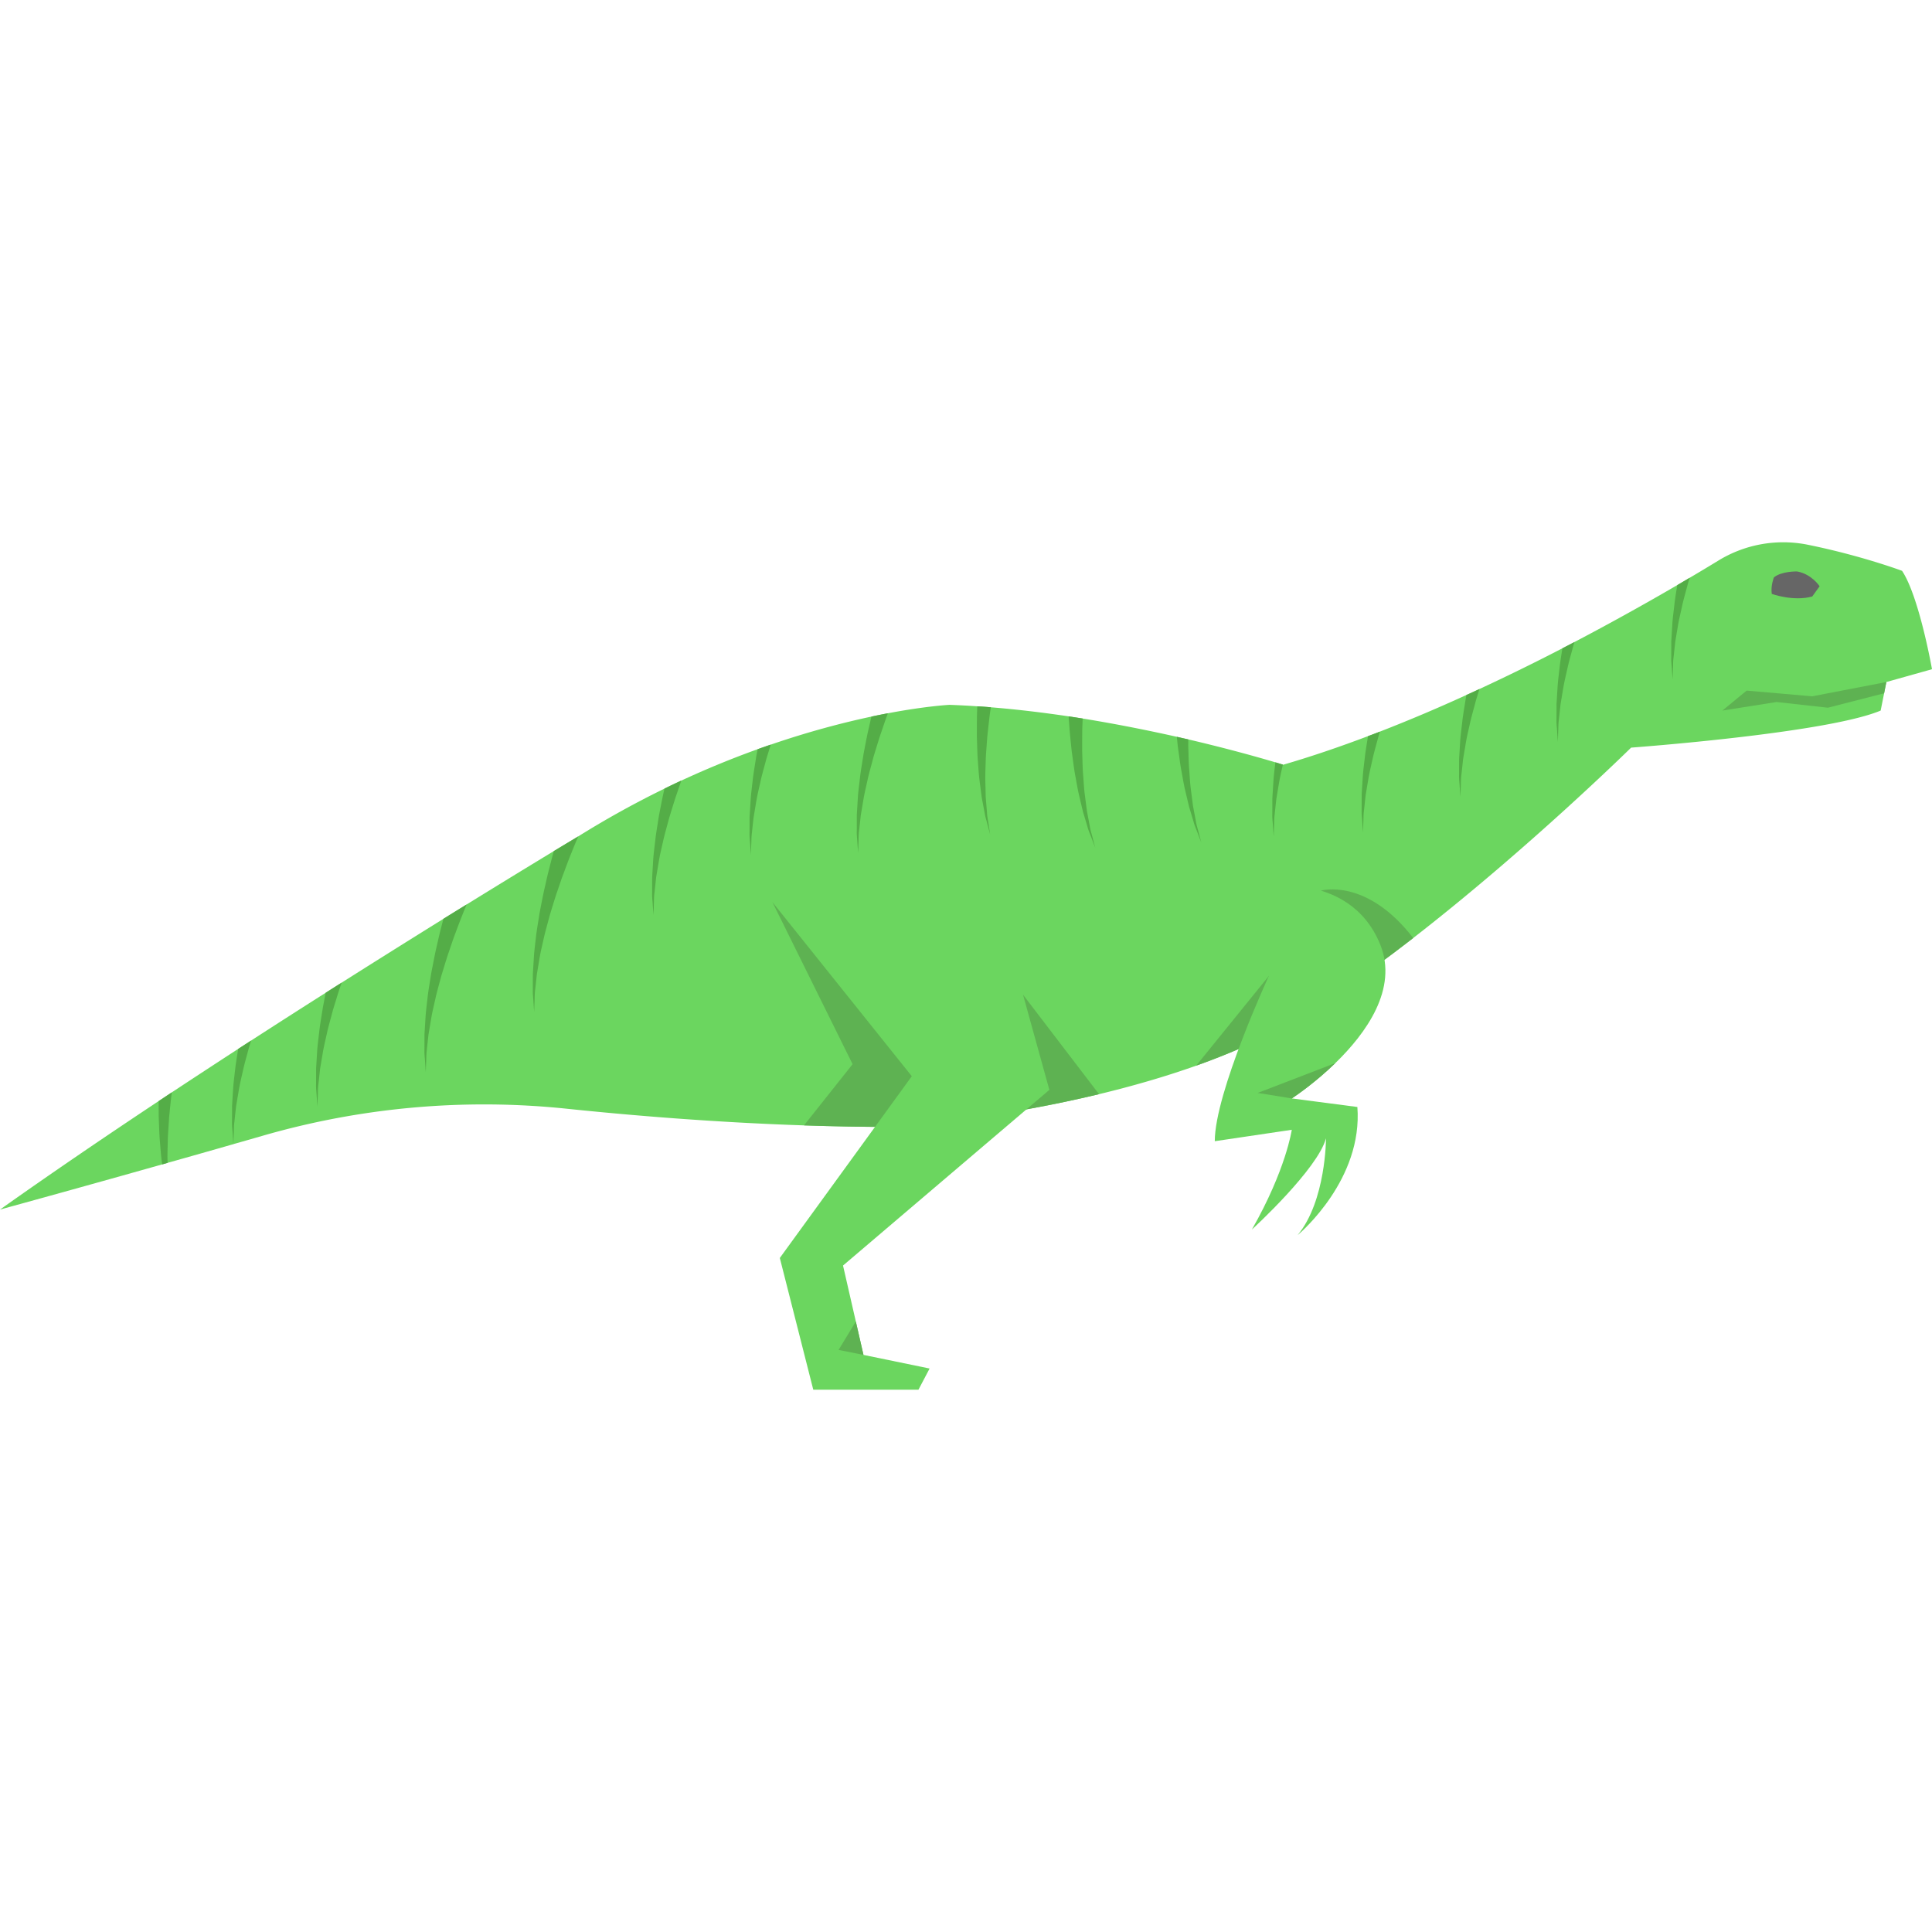 <svg xmlns="http://www.w3.org/2000/svg" viewBox="0 0 468.647 468.647">
  <path fill="#6bd65f" d="M468.647 162.332l-11.072 3.109-1.38 6.921c-13.147 5.531-60.532 8.989-60.532 8.989s-24.831 24.436-52.857 46.185c-6.402 4.96-12.97 9.785-19.446 14.143a237.263 237.263 0 01-7.243 4.701 103.584 103.584 0 01-7.824 4.4c-5.717 2.926-11.85 5.479-18.138 7.72-7.792 2.771-15.834 5.053-23.596 6.921-11.237 2.698-21.915 4.534-30.496 5.759-3.352.467-6.371.851-8.996 1.152-6.568.768-10.563 1.027-10.563 1.027-7.222 0-14.423-.135-21.479-.374-21.396-.716-41.558-2.376-57.703-4.057a193.505 193.505 0 00-73.631 6.579c-2.345.674-4.711 1.359-7.077 2.023v.01a3528.123 3528.123 0 01-15.959 4.534l-1.307.374A5773.519 5773.519 0 010 293.407c12.223-8.664 25.349-17.598 38.486-26.315a881.303 881.303 0 003.186-2.117 3011.395 3011.395 0 0116.104-10.542h.01c1.048-.674 2.086-1.349 3.123-2.023a2462.192 2462.192 0 0118.107-11.601c1.297-.83 2.584-1.65 3.86-2.449a3704.287 3704.287 0 0124.685-15.482 1621.33 1621.33 0 015.624-3.476 3155.447 3155.447 0 0121.147-12.95c3.341-2.013 5.416-3.258 5.935-3.57a229 229 0 0120.919-11.591c1.38-.674 2.74-1.328 4.088-1.951h.01a224.2 224.2 0 0118.501-7.606c1.079-.384 2.137-.757 3.185-1.11 9.328-3.206 17.629-5.354 24.405-6.797 1.401-.301 2.74-.571 4.005-.809 9.38-1.774 14.952-2.044 14.952-2.044 2.241.083 4.483.197 6.724.353 1.1.062 2.19.145 3.289.239 6.392.519 12.753 1.287 18.875 2.2 1.141.176 2.283.353 3.404.529 8.27 1.339 16.031 2.905 22.838 4.431.944.218 1.878.436 2.781.633 10.117 2.366 17.754 4.555 21.126 5.562.986.291 1.598.488 1.816.55.052.021.083.031.083.031 6.817-1.982 13.707-4.337 20.566-6.931.965-.353 1.93-.726 2.885-1.1a390.282 390.282 0 0020.981-8.882c1.069-.477 2.117-.955 3.165-1.453a515.695 515.695 0 0020.13-9.878c.986-.508 1.961-1.017 2.916-1.515a651.173 651.173 0 0024.945-13.811l3.009-1.774a567.212 567.212 0 006.998-4.2 30.117 30.117 0 0121.67-3.818c13.031 2.645 22.851 6.327 22.851 6.327 4.153 6.226 7.263 23.865 7.263 23.865z"/>
  <path fill="#5eb252" d="M238.636 262.288l-11.57 10.044c-6.568.768-10.563 1.027-10.563 1.027-7.222 0-14.423-.135-21.479-.374l11.788-14.849-19.456-39.327 51.28 43.479zM266.58 265.401l-.021.021c-11.237 2.698-21.915 4.534-30.496 5.759l12.088-29.905 18.429 24.125zM308.293 250.781c-5.717 2.926-11.85 5.479-18.138 7.72l17.661-21.801.477 14.081zM342.805 227.538c-6.402 4.96-12.97 9.785-19.446 14.143l-2.407-2.221-.508-23.419s10.999-3.217 22.351 11.487l.01.01z"/>
  <path fill="#6bd65f" d="M329.26 268.522c1.34 17.44-13.59 30.33-14.49 31.08 6.88-8.31 6.88-23.48 6.88-23.48-2.05 7.49-17.5 21.69-17.98 22.13 8.29-14.52 9.68-24.2 9.68-24.2l-18.68 2.77c0-11.76 13.14-40.13 13.14-40.13l-3.46-21.44s22.83-4.84 30.44 13.83c4.4 10.8-3.46 21.6-10.87 28.79-4.87 4.73-9.55 7.9-10.42 8.48l-.15.09 15.91 2.08zM221.178 261.061c-1.353 1.837-32.017 44.084-32.017 44.084l8.117 31.961h25.509l2.706-5.143-16.04-3.306-4.96-21.675 50.054-42.615-10.372-37.472-19.841-10.654-36.977 2.572 33.821 42.248z"/>
  <path fill="#54ad47" d="M60.909 252.41c-.166.56-.342 1.11-.508 1.66-.457 1.733-.955 3.445-1.349 5.105-.363 1.671-.768 3.289-1.048 4.835-.27 1.546-.508 3.019-.737 4.368a339.14 339.14 0 00-.405 3.736c-.156 1.11-.104 2.086-.166 2.895a255.054 255.054 0 00-.083 2.522c-.01-.125-.073-1.027-.177-2.522-.031-.809-.187-1.785-.156-2.916.01-1.131.01-2.407.01-3.798.083-1.39.176-2.895.28-4.483.114-1.598.353-3.258.54-5.001.187-1.422.436-2.885.664-4.379h.01c1.05-.673 2.088-1.348 3.125-2.022zM82.876 238.36c-.156.467-.311.923-.478 1.38-.56 1.733-1.09 3.486-1.619 5.209-.446 1.733-.944 3.435-1.349 5.105-.353 1.67-.757 3.279-1.048 4.825-.259 1.556-.508 3.02-.737 4.379-.145 1.359-.28 2.615-.405 3.725-.156 1.121-.104 2.096-.156 2.895l-.083 2.532s-.073-.913-.187-2.532c-.031-.799-.187-1.785-.145-2.916 0-1.121.01-2.397.01-3.787.083-1.39.177-2.895.27-4.493.125-1.588.363-3.258.55-4.991.228-1.733.54-3.507.82-5.323.228-1.173.446-2.366.695-3.559 1.299-.83 2.586-1.65 3.862-2.449zM113.186 219.403c-.27.643-.54 1.297-.799 1.971-.654 1.588-1.266 3.238-1.899 4.929-.643 1.671-1.193 3.414-1.795 5.136-.571 1.733-1.09 3.486-1.619 5.209-.456 1.733-.955 3.435-1.349 5.105-.363 1.67-.768 3.279-1.048 4.825-.27 1.556-.508 3.02-.737 4.379a314.555 314.555 0 00-.405 3.725c-.156 1.121-.104 2.096-.166 2.895l-.083 2.532s-.062-.913-.176-2.532c-.031-.799-.187-1.785-.156-2.916.01-1.121.01-2.397.01-3.787.093-1.39.176-2.895.28-4.493.125-1.588.353-3.258.54-4.991.228-1.733.54-3.507.82-5.323.353-1.795.695-3.621 1.079-5.448.436-1.805.799-3.642 1.276-5.406.197-.789.405-1.567.602-2.335a1783.61 1783.61 0 015.625-3.475zM140.268 202.883a147.63 147.63 0 00-1.598 3.86c-.654 1.587-1.266 3.237-1.888 4.929-.654 1.67-1.193 3.414-1.805 5.136-.571 1.733-1.09 3.486-1.619 5.209-.456 1.733-.944 3.435-1.349 5.105-.363 1.671-.768 3.279-1.048 4.825-.259 1.556-.508 3.02-.737 4.379-.145 1.359-.28 2.615-.405 3.725-.156 1.121-.104 2.096-.156 2.895-.062 1.608-.093 2.532-.093 2.532s-.062-.913-.177-2.532c-.031-.799-.187-1.785-.145-2.916 0-1.121 0-2.397.01-3.787.083-1.39.176-2.895.27-4.493.124-1.587.353-3.258.54-4.991.228-1.733.55-3.507.82-5.323.353-1.795.695-3.621 1.09-5.448.426-1.805.799-3.642 1.276-5.406.353-1.401.706-2.781 1.079-4.13 3.341-2.012 5.416-3.257 5.935-3.569zM165.275 189.342c-.467 1.307-.892 2.625-1.359 3.943-.56 1.743-1.09 3.486-1.619 5.209-.457 1.733-.944 3.435-1.349 5.105-.363 1.671-.768 3.279-1.048 4.825-.259 1.556-.509 3.02-.737 4.379a576.06 576.06 0 01-.405 3.735c-.156 1.11-.104 2.086-.156 2.885l-.083 2.542s-.073-.924-.187-2.532c-.031-.809-.187-1.795-.145-2.916 0-1.131 0-2.407.01-3.798.083-1.391.176-2.895.27-4.483.124-1.598.363-3.258.55-5.001.218-1.722.54-3.497.809-5.313.353-1.795.695-3.632 1.09-5.448.093-.394.187-.789.27-1.183 1.381-.673 2.74-1.326 4.089-1.949zM186.972 180.626c-.363 1.121-.695 2.231-1.038 3.341-.456 1.733-.955 3.435-1.349 5.105-.363 1.671-.768 3.279-1.048 4.825-.27 1.556-.508 3.02-.737 4.379a341.8 341.8 0 00-.405 3.735c-.156 1.11-.104 2.086-.166 2.885l-.083 2.542s-.062-.924-.176-2.532c-.031-.809-.187-1.795-.156-2.916.01-1.131.01-2.407.01-3.798.093-1.391.176-2.895.28-4.483.125-1.598.353-3.258.54-5.001.228-1.722.54-3.497.82-5.313.104-.55.218-1.1.322-1.66 1.08-.383 2.138-.756 3.186-1.109zM311.188 185.472c-.301 1.349-.612 2.656-.841 3.912-.27 1.546-.508 3.019-.737 4.368-.156 1.37-.29 2.625-.405 3.735-.156 1.11-.104 2.086-.166 2.895l-.083 2.532s-.062-.924-.176-2.532c-.031-.809-.187-1.795-.156-2.916.01-1.131.01-2.407.01-3.798.083-1.39.176-2.895.28-4.483.093-1.37.291-2.791.457-4.265.987.292 1.599.49 1.817.552zM334.722 177.472l-.311 1.027c-.457 1.743-.955 3.445-1.349 5.105-.363 1.671-.768 3.289-1.048 4.835-.27 1.546-.508 3.02-.737 4.369a341.8 341.8 0 00-.405 3.735c-.166 1.11-.104 2.086-.166 2.895l-.083 2.532s-.062-.923-.176-2.532c-.031-.799-.187-1.785-.156-2.916.01-1.131.01-2.407.01-3.798.083-1.38.176-2.895.28-4.483.114-1.598.353-3.258.54-4.991.197-1.525.467-3.092.716-4.68a131.7 131.7 0 002.885-1.098zM358.868 167.137c-.28.903-.55 1.805-.83 2.698-.457 1.733-.944 3.445-1.349 5.105-.363 1.671-.768 3.289-1.048 4.836a2045.47 2045.47 0 01-.737 4.368 576.06 576.06 0 01-.405 3.735c-.156 1.11-.104 2.086-.156 2.895l-.083 2.532s-.073-.924-.187-2.532c-.031-.809-.187-1.795-.145-2.916 0-1.131 0-2.407.011-3.798.083-1.39.176-2.895.27-4.483.125-1.598.363-3.258.55-5.001.218-1.723.54-3.497.82-5.313.042-.218.083-.446.125-.674a147.29 147.29 0 003.164-1.452zM381.914 155.743c-.083.259-.156.519-.239.778-.457 1.733-.955 3.435-1.349 5.105-.363 1.67-.768 3.279-1.048 4.825-.27 1.556-.508 3.02-.737 4.379-.145 1.37-.291 2.615-.405 3.725-.156 1.121-.104 2.096-.166 2.895-.052 1.619-.083 2.532-.083 2.532s-.062-.913-.176-2.522c-.031-.809-.187-1.795-.156-2.916.011-1.131.011-2.407.011-3.798.093-1.39.176-2.895.28-4.493.125-1.588.353-3.258.54-4.991.177-1.318.394-2.646.612-4.005.986-.507 1.961-1.016 2.916-1.514zM409.868 140.158c-.125.394-.239.778-.363 1.173-.457 1.733-.944 3.435-1.349 5.105-.353 1.671-.757 3.279-1.048 4.825-.259 1.556-.508 3.02-.737 4.379-.145 1.359-.28 2.615-.405 3.725-.156 1.121-.104 2.096-.156 2.895l-.083 2.532s-.073-.913-.187-2.532c-.031-.799-.187-1.785-.145-2.916 0-1.121.01-2.397.01-3.787.083-1.39.177-2.895.27-4.493.125-1.588.363-3.258.55-4.991.176-1.359.405-2.739.633-4.14 1.038-.613 2.045-1.204 3.01-1.775zM215.383 173.02c-.01.021-.01.041-.021.062-.654 1.681-1.193 3.414-1.805 5.147-.56 1.733-1.09 3.476-1.619 5.198-.446 1.733-.944 3.445-1.349 5.105-.353 1.671-.757 3.289-1.048 4.835-.259 1.546-.508 3.02-.737 4.369a576.06 576.06 0 01-.405 3.735c-.156 1.11-.104 2.086-.156 2.895l-.083 2.532s-.072-.923-.187-2.532c-.031-.809-.187-1.785-.145-2.916 0-1.131.01-2.407.01-3.798.083-1.391.176-2.895.27-4.483.124-1.598.363-3.258.55-5.001.229-1.722.54-3.497.82-5.313.342-1.795.685-3.632 1.079-5.448.28-1.193.54-2.387.82-3.58 1.402-.298 2.74-.568 4.006-.807zM239.799 199.968c.207 1.287.332 2.137.373 2.407-.073-.259-.291-1.089-.633-2.355-.177-.789-.519-1.723-.695-2.833-.207-1.11-.446-2.366-.706-3.735-.176-1.38-.374-2.874-.571-4.452-.187-1.588-.27-3.268-.415-5.012-.104-1.743-.125-3.538-.197-5.375.011-1.826 0-3.694.042-5.562a991.5 991.5 0 00.062-1.723c1.1.062 2.19.145 3.289.239l-.249 1.723c-.228 1.816-.415 3.632-.612 5.416-.125 1.795-.28 3.559-.363 5.271-.042 1.712-.135 3.372-.124 4.939.042 1.577.072 3.061.104 4.431l.311 3.746c.052 1.121.29 2.076.384 2.875zM265.677 205.623c-.073-.187-.394-1.006-.892-2.324-.27-.768-.706-1.66-.996-2.75a591.559 591.559 0 00-1.09-3.642c-.322-1.349-.674-2.822-1.038-4.369-.343-1.556-.602-3.227-.934-4.939-.28-1.723-.498-3.507-.757-5.323-.187-1.826-.384-3.673-.54-5.531-.062-.996-.145-1.992-.207-2.978 1.141.176 2.283.353 3.404.529l-.093 2.355c-.031 1.826-.031 3.653-.031 5.458.062 1.785.083 3.559.187 5.271.145 1.702.218 3.362.394 4.929.207 1.556.394 3.04.571 4.4.249 1.349.488 2.594.695 3.684.166 1.11.508 2.034.685 2.822.362 1.36.59 2.221.642 2.408zM291.411 204.398c-.072-.187-.394-1.006-.892-2.324-.27-.768-.706-1.66-.996-2.75-.322-1.079-.685-2.304-1.09-3.632-.322-1.359-.664-2.822-1.038-4.379-.342-1.556-.602-3.217-.934-4.939-.28-1.712-.498-3.507-.758-5.323-.083-.768-.156-1.546-.239-2.324.944.218 1.878.436 2.781.633-.01.508-.01 1.017-.01 1.525.062 1.795.083 3.57.187 5.271.145 1.712.218 3.372.394 4.929.208 1.567.394 3.04.571 4.4.249 1.349.488 2.594.695 3.694.176 1.11.508 2.023.685 2.812.364 1.359.592 2.221.644 2.407zM40.655 282.076l-.031-.913c-.021-1.567.062-3.227.083-4.939.073-1.712.218-3.476.322-5.271.187-1.795.353-3.611.571-5.416.031-.187.052-.374.073-.56a801.185 801.185 0 01-3.186 2.117c0 1.266.01 2.532.01 3.787.083 1.826.125 3.632.239 5.365.156 1.743.259 3.424.446 5.012.052.405.114.809.166 1.193l1.307-.375z"/>
  <path fill="#5eb252" d="M457.575 165.442l-17.982 3.462-15.911-1.383-5.88 4.842 13.144-2.075 12.451 1.383 13.634-3.499z"/>
  <path fill="#666" d="M430.297 140.058s-.814 2.016-.514 4.006c0 0 5.237 1.893 9.81.628l1.791-2.481s-1.878-2.94-5.446-3.591c0 .001-3.724-.121-5.641 1.438z"/>
  <path fill="#5eb252" d="M323.92 257.872c-4.87 4.73-9.55 7.9-10.42 8.48l-.15.09-8.27-1.33 18.84-7.24zM209.453 328.657l-6.036-1.208 4.183-6.89z"/>
</svg>